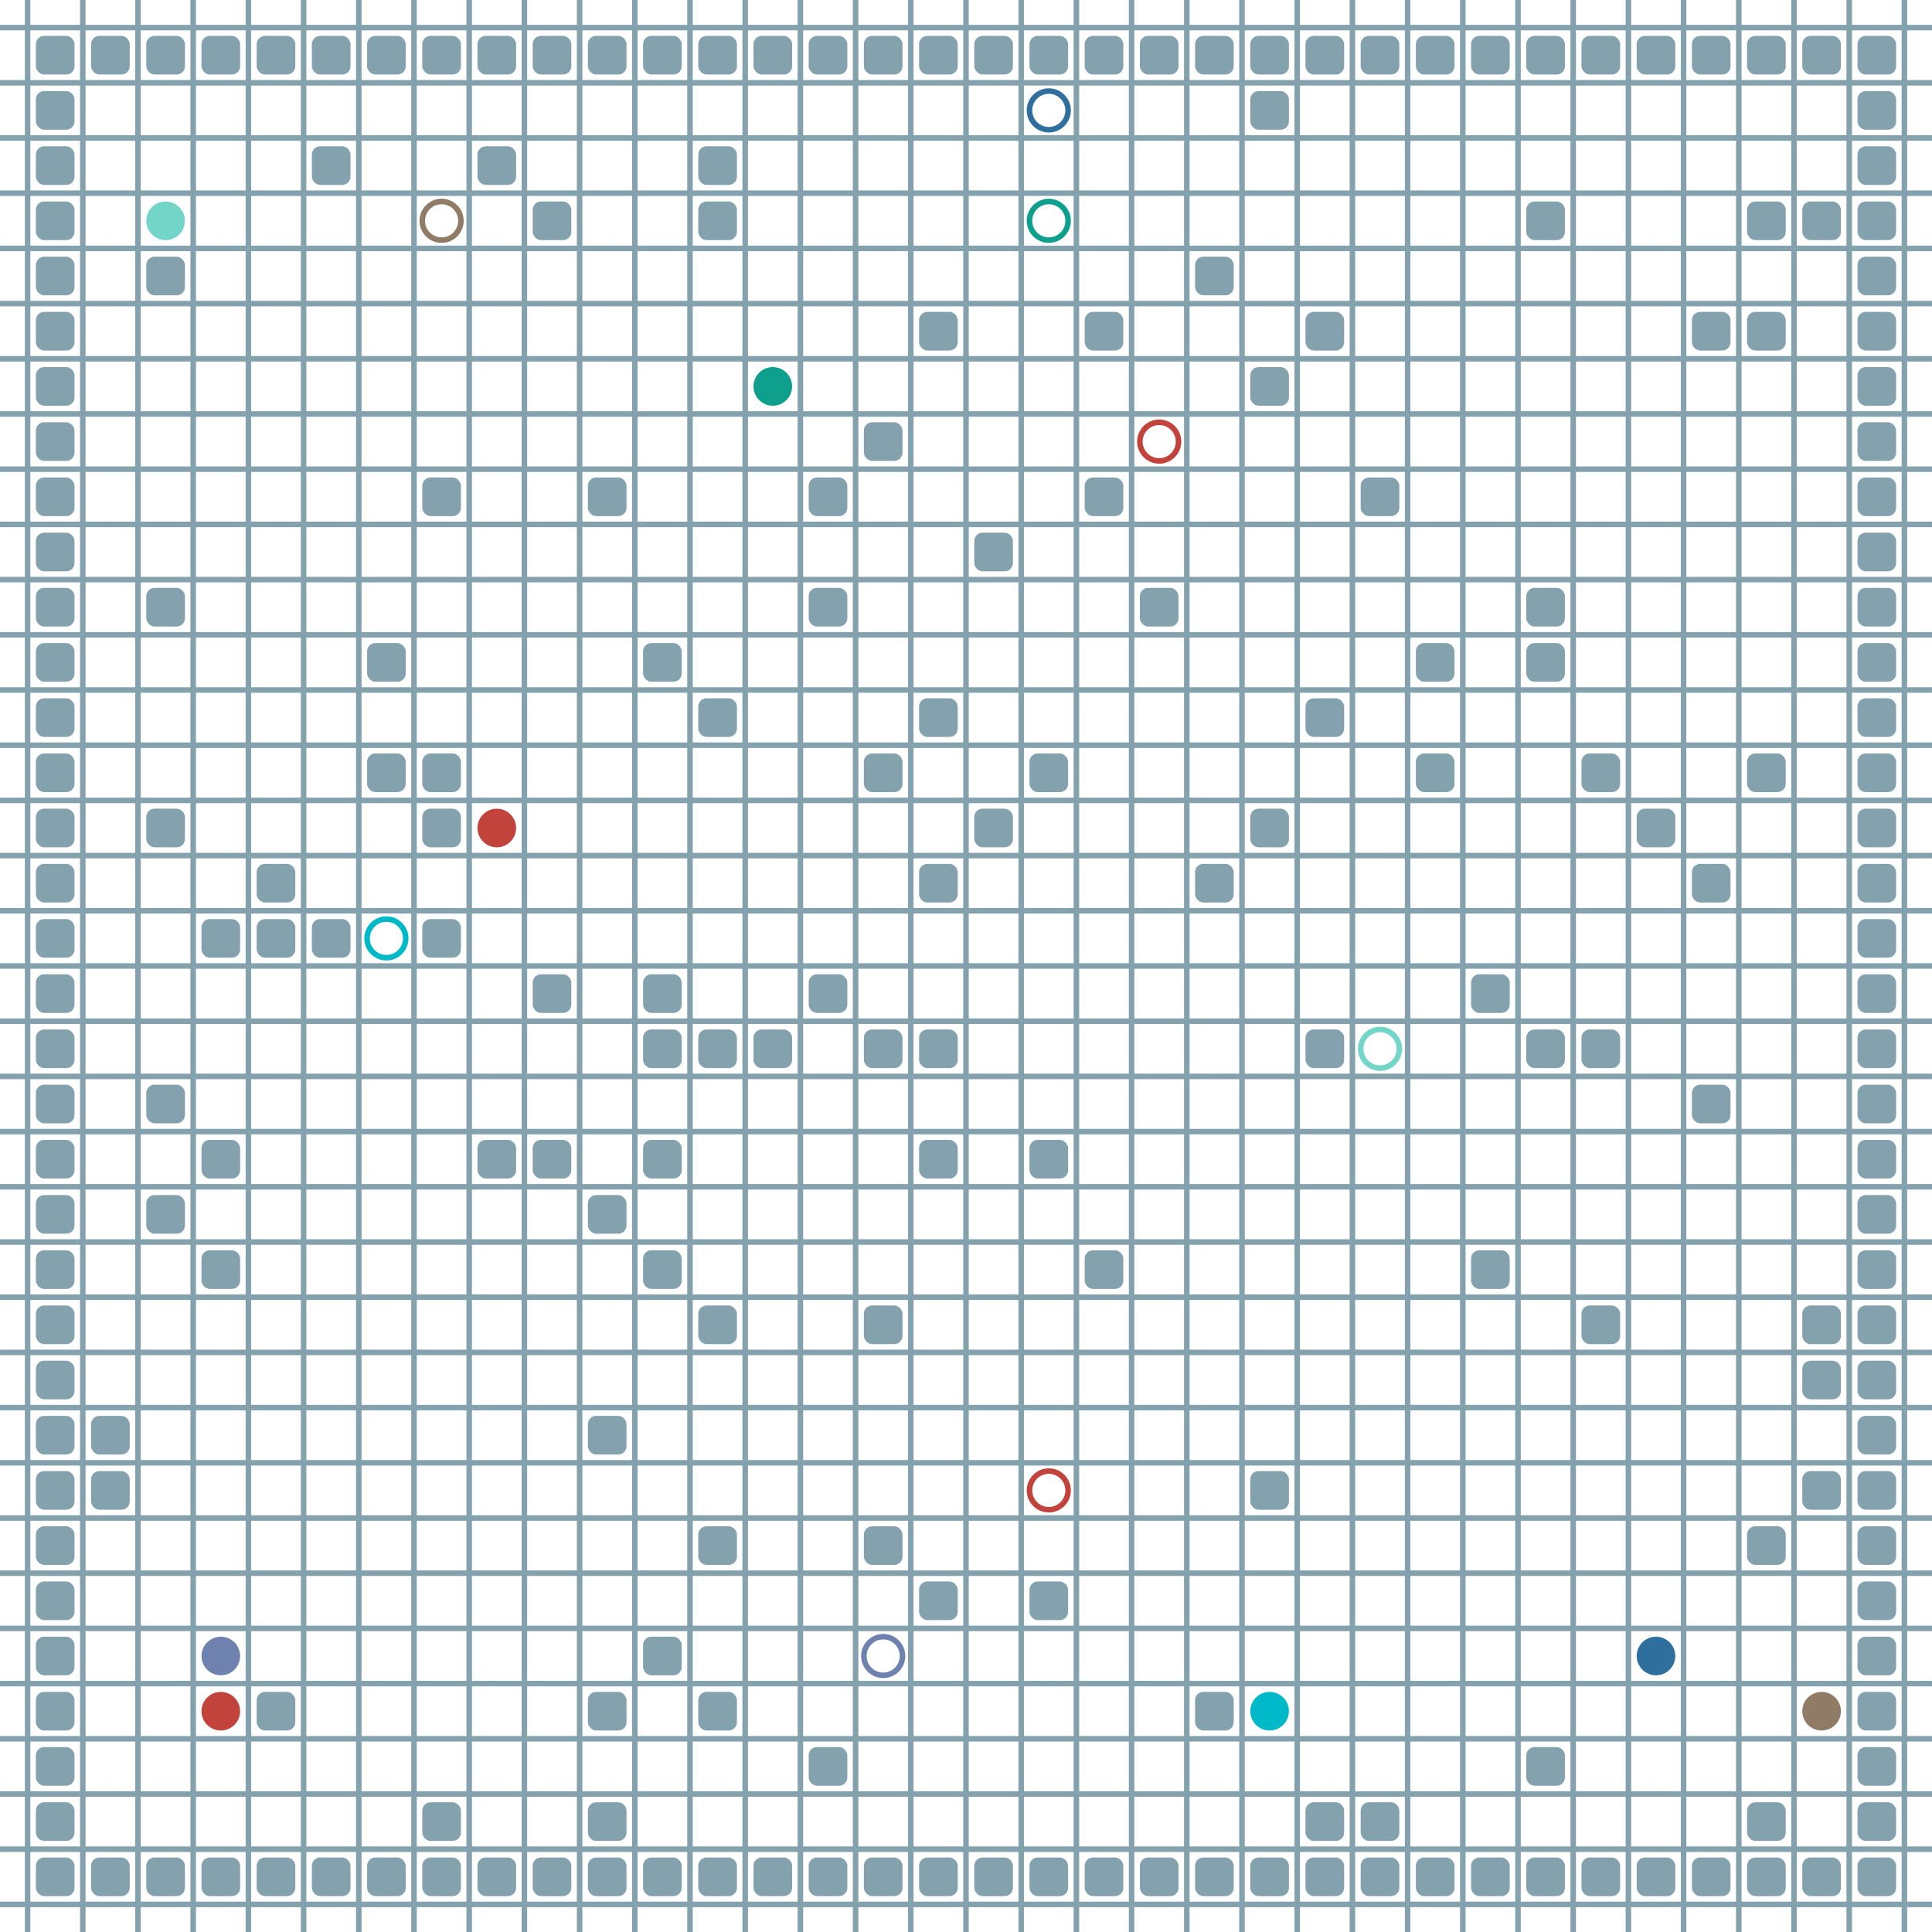 <?xml version="1.0" encoding="UTF-8"?>
        <svg xmlns="http://www.w3.org/2000/svg" xmlns:xlink="http://www.w3.org/1999/xlink"
             width="512" height="512" viewBox="0 -3500 3500 3500">
<defs>

        <rect id="obstacle" width="70" height="70" fill="#84A1AE" rx="15"/>
        <style>
        .line {stroke: #84A1AE; stroke-width: 10;}
        .agent {r: 35;}
        .target {fill: none; stroke-width: 10; r: 35;}
        </style>
        
</defs>

<line class="line" x1="-50.0" x2="-50.0" y1="0" y2="-3500" />
<line class="line" x1="50.0" x2="50.0" y1="0" y2="-3500" />
<line class="line" x1="150.0" x2="150.0" y1="0" y2="-3500" />
<line class="line" x1="250.0" x2="250.0" y1="0" y2="-3500" />
<line class="line" x1="350.0" x2="350.0" y1="0" y2="-3500" />
<line class="line" x1="450.0" x2="450.0" y1="0" y2="-3500" />
<line class="line" x1="550.0" x2="550.0" y1="0" y2="-3500" />
<line class="line" x1="650.0" x2="650.0" y1="0" y2="-3500" />
<line class="line" x1="750.0" x2="750.0" y1="0" y2="-3500" />
<line class="line" x1="850.0" x2="850.0" y1="0" y2="-3500" />
<line class="line" x1="950.0" x2="950.0" y1="0" y2="-3500" />
<line class="line" x1="1050.0" x2="1050.0" y1="0" y2="-3500" />
<line class="line" x1="1150.0" x2="1150.0" y1="0" y2="-3500" />
<line class="line" x1="1250.0" x2="1250.0" y1="0" y2="-3500" />
<line class="line" x1="1350.0" x2="1350.0" y1="0" y2="-3500" />
<line class="line" x1="1450.0" x2="1450.0" y1="0" y2="-3500" />
<line class="line" x1="1550.0" x2="1550.0" y1="0" y2="-3500" />
<line class="line" x1="1650.0" x2="1650.0" y1="0" y2="-3500" />
<line class="line" x1="1750.0" x2="1750.0" y1="0" y2="-3500" />
<line class="line" x1="1850.0" x2="1850.0" y1="0" y2="-3500" />
<line class="line" x1="1950.0" x2="1950.0" y1="0" y2="-3500" />
<line class="line" x1="2050.0" x2="2050.0" y1="0" y2="-3500" />
<line class="line" x1="2150.0" x2="2150.0" y1="0" y2="-3500" />
<line class="line" x1="2250.0" x2="2250.0" y1="0" y2="-3500" />
<line class="line" x1="2350.0" x2="2350.0" y1="0" y2="-3500" />
<line class="line" x1="2450.0" x2="2450.0" y1="0" y2="-3500" />
<line class="line" x1="2550.0" x2="2550.0" y1="0" y2="-3500" />
<line class="line" x1="2650.0" x2="2650.0" y1="0" y2="-3500" />
<line class="line" x1="2750.0" x2="2750.0" y1="0" y2="-3500" />
<line class="line" x1="2850.0" x2="2850.0" y1="0" y2="-3500" />
<line class="line" x1="2950.0" x2="2950.0" y1="0" y2="-3500" />
<line class="line" x1="3050.0" x2="3050.0" y1="0" y2="-3500" />
<line class="line" x1="3150.0" x2="3150.0" y1="0" y2="-3500" />
<line class="line" x1="3250.0" x2="3250.0" y1="0" y2="-3500" />
<line class="line" x1="3350.0" x2="3350.0" y1="0" y2="-3500" />
<line class="line" x1="3450.0" x2="3450.0" y1="0" y2="-3500" />
<line class="line" x1="0" x2="3500" y1="50.0" y2="50.0" />
<line class="line" x1="0" x2="3500" y1="-50.0" y2="-50.0" />
<line class="line" x1="0" x2="3500" y1="-150.0" y2="-150.0" />
<line class="line" x1="0" x2="3500" y1="-250.0" y2="-250.0" />
<line class="line" x1="0" x2="3500" y1="-350.0" y2="-350.0" />
<line class="line" x1="0" x2="3500" y1="-450.0" y2="-450.0" />
<line class="line" x1="0" x2="3500" y1="-550.0" y2="-550.0" />
<line class="line" x1="0" x2="3500" y1="-650.0" y2="-650.0" />
<line class="line" x1="0" x2="3500" y1="-750.0" y2="-750.0" />
<line class="line" x1="0" x2="3500" y1="-850.0" y2="-850.0" />
<line class="line" x1="0" x2="3500" y1="-950.0" y2="-950.0" />
<line class="line" x1="0" x2="3500" y1="-1050.0" y2="-1050.0" />
<line class="line" x1="0" x2="3500" y1="-1150.0" y2="-1150.0" />
<line class="line" x1="0" x2="3500" y1="-1250.0" y2="-1250.0" />
<line class="line" x1="0" x2="3500" y1="-1350.0" y2="-1350.0" />
<line class="line" x1="0" x2="3500" y1="-1450.0" y2="-1450.0" />
<line class="line" x1="0" x2="3500" y1="-1550.0" y2="-1550.0" />
<line class="line" x1="0" x2="3500" y1="-1650.0" y2="-1650.0" />
<line class="line" x1="0" x2="3500" y1="-1750.0" y2="-1750.0" />
<line class="line" x1="0" x2="3500" y1="-1850.0" y2="-1850.0" />
<line class="line" x1="0" x2="3500" y1="-1950.0" y2="-1950.0" />
<line class="line" x1="0" x2="3500" y1="-2050.0" y2="-2050.0" />
<line class="line" x1="0" x2="3500" y1="-2150.0" y2="-2150.0" />
<line class="line" x1="0" x2="3500" y1="-2250.0" y2="-2250.0" />
<line class="line" x1="0" x2="3500" y1="-2350.0" y2="-2350.0" />
<line class="line" x1="0" x2="3500" y1="-2450.0" y2="-2450.0" />
<line class="line" x1="0" x2="3500" y1="-2550.0" y2="-2550.0" />
<line class="line" x1="0" x2="3500" y1="-2650.0" y2="-2650.0" />
<line class="line" x1="0" x2="3500" y1="-2750.0" y2="-2750.0" />
<line class="line" x1="0" x2="3500" y1="-2850.0" y2="-2850.0" />
<line class="line" x1="0" x2="3500" y1="-2950.0" y2="-2950.0" />
<line class="line" x1="0" x2="3500" y1="-3050.0" y2="-3050.0" />
<line class="line" x1="0" x2="3500" y1="-3150.0" y2="-3150.0" />
<line class="line" x1="0" x2="3500" y1="-3250.0" y2="-3250.0" />
<line class="line" x1="0" x2="3500" y1="-3350.0" y2="-3350.0" />
<line class="line" x1="0" x2="3500" y1="-3450.0" y2="-3450.0" />
<use href="#obstacle" x="65" y="-135" />
<use href="#obstacle" x="65" y="-235" />
<use href="#obstacle" x="65" y="-335" />
<use href="#obstacle" x="65" y="-435" />
<use href="#obstacle" x="65" y="-535" />
<use href="#obstacle" x="65" y="-635" />
<use href="#obstacle" x="65" y="-735" />
<use href="#obstacle" x="65" y="-835" />
<use href="#obstacle" x="65" y="-935" />
<use href="#obstacle" x="65" y="-1035" />
<use href="#obstacle" x="65" y="-1135" />
<use href="#obstacle" x="65" y="-1235" />
<use href="#obstacle" x="65" y="-1335" />
<use href="#obstacle" x="65" y="-1435" />
<use href="#obstacle" x="65" y="-1535" />
<use href="#obstacle" x="65" y="-1635" />
<use href="#obstacle" x="65" y="-1735" />
<use href="#obstacle" x="65" y="-1835" />
<use href="#obstacle" x="65" y="-1935" />
<use href="#obstacle" x="65" y="-2035" />
<use href="#obstacle" x="65" y="-2135" />
<use href="#obstacle" x="65" y="-2235" />
<use href="#obstacle" x="65" y="-2335" />
<use href="#obstacle" x="65" y="-2435" />
<use href="#obstacle" x="65" y="-2535" />
<use href="#obstacle" x="65" y="-2635" />
<use href="#obstacle" x="65" y="-2735" />
<use href="#obstacle" x="65" y="-2835" />
<use href="#obstacle" x="65" y="-2935" />
<use href="#obstacle" x="65" y="-3035" />
<use href="#obstacle" x="65" y="-3135" />
<use href="#obstacle" x="65" y="-3235" />
<use href="#obstacle" x="65" y="-3335" />
<use href="#obstacle" x="65" y="-3435" />
<use href="#obstacle" x="165" y="-135" />
<use href="#obstacle" x="165" y="-835" />
<use href="#obstacle" x="165" y="-935" />
<use href="#obstacle" x="165" y="-3435" />
<use href="#obstacle" x="265" y="-135" />
<use href="#obstacle" x="265" y="-1335" />
<use href="#obstacle" x="265" y="-1535" />
<use href="#obstacle" x="265" y="-2035" />
<use href="#obstacle" x="265" y="-2435" />
<use href="#obstacle" x="265" y="-3035" />
<use href="#obstacle" x="265" y="-3435" />
<use href="#obstacle" x="365" y="-135" />
<use href="#obstacle" x="365" y="-1235" />
<use href="#obstacle" x="365" y="-1435" />
<use href="#obstacle" x="365" y="-1835" />
<use href="#obstacle" x="365" y="-3435" />
<use href="#obstacle" x="465" y="-135" />
<use href="#obstacle" x="465" y="-435" />
<use href="#obstacle" x="465" y="-1835" />
<use href="#obstacle" x="465" y="-1935" />
<use href="#obstacle" x="465" y="-3435" />
<use href="#obstacle" x="565" y="-135" />
<use href="#obstacle" x="565" y="-1835" />
<use href="#obstacle" x="565" y="-3235" />
<use href="#obstacle" x="565" y="-3435" />
<use href="#obstacle" x="665" y="-135" />
<use href="#obstacle" x="665" y="-2135" />
<use href="#obstacle" x="665" y="-2335" />
<use href="#obstacle" x="665" y="-3435" />
<use href="#obstacle" x="765" y="-135" />
<use href="#obstacle" x="765" y="-235" />
<use href="#obstacle" x="765" y="-1835" />
<use href="#obstacle" x="765" y="-2035" />
<use href="#obstacle" x="765" y="-2135" />
<use href="#obstacle" x="765" y="-2635" />
<use href="#obstacle" x="765" y="-3435" />
<use href="#obstacle" x="865" y="-135" />
<use href="#obstacle" x="865" y="-1435" />
<use href="#obstacle" x="865" y="-3235" />
<use href="#obstacle" x="865" y="-3435" />
<use href="#obstacle" x="965" y="-135" />
<use href="#obstacle" x="965" y="-1435" />
<use href="#obstacle" x="965" y="-1735" />
<use href="#obstacle" x="965" y="-3135" />
<use href="#obstacle" x="965" y="-3435" />
<use href="#obstacle" x="1065" y="-135" />
<use href="#obstacle" x="1065" y="-235" />
<use href="#obstacle" x="1065" y="-435" />
<use href="#obstacle" x="1065" y="-935" />
<use href="#obstacle" x="1065" y="-1335" />
<use href="#obstacle" x="1065" y="-2635" />
<use href="#obstacle" x="1065" y="-3435" />
<use href="#obstacle" x="1165" y="-135" />
<use href="#obstacle" x="1165" y="-535" />
<use href="#obstacle" x="1165" y="-1235" />
<use href="#obstacle" x="1165" y="-1435" />
<use href="#obstacle" x="1165" y="-1635" />
<use href="#obstacle" x="1165" y="-1735" />
<use href="#obstacle" x="1165" y="-2335" />
<use href="#obstacle" x="1165" y="-3435" />
<use href="#obstacle" x="1265" y="-135" />
<use href="#obstacle" x="1265" y="-435" />
<use href="#obstacle" x="1265" y="-735" />
<use href="#obstacle" x="1265" y="-1135" />
<use href="#obstacle" x="1265" y="-1635" />
<use href="#obstacle" x="1265" y="-2235" />
<use href="#obstacle" x="1265" y="-3135" />
<use href="#obstacle" x="1265" y="-3235" />
<use href="#obstacle" x="1265" y="-3435" />
<use href="#obstacle" x="1365" y="-135" />
<use href="#obstacle" x="1365" y="-1635" />
<use href="#obstacle" x="1365" y="-3435" />
<use href="#obstacle" x="1465" y="-135" />
<use href="#obstacle" x="1465" y="-335" />
<use href="#obstacle" x="1465" y="-1735" />
<use href="#obstacle" x="1465" y="-2435" />
<use href="#obstacle" x="1465" y="-2635" />
<use href="#obstacle" x="1465" y="-3435" />
<use href="#obstacle" x="1565" y="-135" />
<use href="#obstacle" x="1565" y="-735" />
<use href="#obstacle" x="1565" y="-1135" />
<use href="#obstacle" x="1565" y="-1635" />
<use href="#obstacle" x="1565" y="-2135" />
<use href="#obstacle" x="1565" y="-2735" />
<use href="#obstacle" x="1565" y="-3435" />
<use href="#obstacle" x="1665" y="-135" />
<use href="#obstacle" x="1665" y="-635" />
<use href="#obstacle" x="1665" y="-1435" />
<use href="#obstacle" x="1665" y="-1635" />
<use href="#obstacle" x="1665" y="-1935" />
<use href="#obstacle" x="1665" y="-2235" />
<use href="#obstacle" x="1665" y="-2935" />
<use href="#obstacle" x="1665" y="-3435" />
<use href="#obstacle" x="1765" y="-135" />
<use href="#obstacle" x="1765" y="-2035" />
<use href="#obstacle" x="1765" y="-2535" />
<use href="#obstacle" x="1765" y="-3435" />
<use href="#obstacle" x="1865" y="-135" />
<use href="#obstacle" x="1865" y="-635" />
<use href="#obstacle" x="1865" y="-1435" />
<use href="#obstacle" x="1865" y="-2135" />
<use href="#obstacle" x="1865" y="-3435" />
<use href="#obstacle" x="1965" y="-135" />
<use href="#obstacle" x="1965" y="-1235" />
<use href="#obstacle" x="1965" y="-2635" />
<use href="#obstacle" x="1965" y="-2935" />
<use href="#obstacle" x="1965" y="-3435" />
<use href="#obstacle" x="2065" y="-135" />
<use href="#obstacle" x="2065" y="-2435" />
<use href="#obstacle" x="2065" y="-3435" />
<use href="#obstacle" x="2165" y="-135" />
<use href="#obstacle" x="2165" y="-435" />
<use href="#obstacle" x="2165" y="-1935" />
<use href="#obstacle" x="2165" y="-3035" />
<use href="#obstacle" x="2165" y="-3435" />
<use href="#obstacle" x="2265" y="-135" />
<use href="#obstacle" x="2265" y="-835" />
<use href="#obstacle" x="2265" y="-2035" />
<use href="#obstacle" x="2265" y="-2835" />
<use href="#obstacle" x="2265" y="-3335" />
<use href="#obstacle" x="2265" y="-3435" />
<use href="#obstacle" x="2365" y="-135" />
<use href="#obstacle" x="2365" y="-235" />
<use href="#obstacle" x="2365" y="-1635" />
<use href="#obstacle" x="2365" y="-2235" />
<use href="#obstacle" x="2365" y="-2935" />
<use href="#obstacle" x="2365" y="-3435" />
<use href="#obstacle" x="2465" y="-135" />
<use href="#obstacle" x="2465" y="-235" />
<use href="#obstacle" x="2465" y="-2635" />
<use href="#obstacle" x="2465" y="-3435" />
<use href="#obstacle" x="2565" y="-135" />
<use href="#obstacle" x="2565" y="-2135" />
<use href="#obstacle" x="2565" y="-2335" />
<use href="#obstacle" x="2565" y="-3435" />
<use href="#obstacle" x="2665" y="-135" />
<use href="#obstacle" x="2665" y="-1235" />
<use href="#obstacle" x="2665" y="-1735" />
<use href="#obstacle" x="2665" y="-3435" />
<use href="#obstacle" x="2765" y="-135" />
<use href="#obstacle" x="2765" y="-335" />
<use href="#obstacle" x="2765" y="-1635" />
<use href="#obstacle" x="2765" y="-2335" />
<use href="#obstacle" x="2765" y="-2435" />
<use href="#obstacle" x="2765" y="-3135" />
<use href="#obstacle" x="2765" y="-3435" />
<use href="#obstacle" x="2865" y="-135" />
<use href="#obstacle" x="2865" y="-1135" />
<use href="#obstacle" x="2865" y="-1635" />
<use href="#obstacle" x="2865" y="-2135" />
<use href="#obstacle" x="2865" y="-3435" />
<use href="#obstacle" x="2965" y="-135" />
<use href="#obstacle" x="2965" y="-2035" />
<use href="#obstacle" x="2965" y="-3435" />
<use href="#obstacle" x="3065" y="-135" />
<use href="#obstacle" x="3065" y="-1535" />
<use href="#obstacle" x="3065" y="-1935" />
<use href="#obstacle" x="3065" y="-2935" />
<use href="#obstacle" x="3065" y="-3435" />
<use href="#obstacle" x="3165" y="-135" />
<use href="#obstacle" x="3165" y="-235" />
<use href="#obstacle" x="3165" y="-735" />
<use href="#obstacle" x="3165" y="-2135" />
<use href="#obstacle" x="3165" y="-2935" />
<use href="#obstacle" x="3165" y="-3135" />
<use href="#obstacle" x="3165" y="-3435" />
<use href="#obstacle" x="3265" y="-135" />
<use href="#obstacle" x="3265" y="-835" />
<use href="#obstacle" x="3265" y="-1035" />
<use href="#obstacle" x="3265" y="-1135" />
<use href="#obstacle" x="3265" y="-3135" />
<use href="#obstacle" x="3265" y="-3435" />
<use href="#obstacle" x="3365" y="-135" />
<use href="#obstacle" x="3365" y="-235" />
<use href="#obstacle" x="3365" y="-335" />
<use href="#obstacle" x="3365" y="-435" />
<use href="#obstacle" x="3365" y="-535" />
<use href="#obstacle" x="3365" y="-635" />
<use href="#obstacle" x="3365" y="-735" />
<use href="#obstacle" x="3365" y="-835" />
<use href="#obstacle" x="3365" y="-935" />
<use href="#obstacle" x="3365" y="-1035" />
<use href="#obstacle" x="3365" y="-1135" />
<use href="#obstacle" x="3365" y="-1235" />
<use href="#obstacle" x="3365" y="-1335" />
<use href="#obstacle" x="3365" y="-1435" />
<use href="#obstacle" x="3365" y="-1535" />
<use href="#obstacle" x="3365" y="-1635" />
<use href="#obstacle" x="3365" y="-1735" />
<use href="#obstacle" x="3365" y="-1835" />
<use href="#obstacle" x="3365" y="-1935" />
<use href="#obstacle" x="3365" y="-2035" />
<use href="#obstacle" x="3365" y="-2135" />
<use href="#obstacle" x="3365" y="-2235" />
<use href="#obstacle" x="3365" y="-2335" />
<use href="#obstacle" x="3365" y="-2435" />
<use href="#obstacle" x="3365" y="-2535" />
<use href="#obstacle" x="3365" y="-2635" />
<use href="#obstacle" x="3365" y="-2735" />
<use href="#obstacle" x="3365" y="-2835" />
<use href="#obstacle" x="3365" y="-2935" />
<use href="#obstacle" x="3365" y="-3035" />
<use href="#obstacle" x="3365" y="-3135" />
<use href="#obstacle" x="3365" y="-3235" />
<use href="#obstacle" x="3365" y="-3335" />
<use href="#obstacle" x="3365" y="-3435" />
<circle class="agent" cx="400" cy="-400" fill="#c1433c" r="35"> <animate attributeName="cy" dur="13.25s" keyTimes="0.0;0.019;0.056;0.074;0.093;0.111;0.13;0.148;0.167;0.222;0.241;0.259;1.0" repeatCount="indefinite" values="-400;-400;-400;-500;-600;-700;-800;-700;-600;-600;-700;-800;-800"/>
<animate attributeName="cx" dur="13.25s" keyTimes="0.0;0.019;0.259;0.278;0.296;0.352;0.37;0.389;0.407;0.426;0.481;0.5;0.519;0.537;0.556;0.611;0.63;0.648;0.667;0.685;0.741;0.759;1.0" repeatCount="indefinite" values="400;400;400;500;600;600;700;800;900;1000;1000;1100;1200;1300;1400;1400;1500;1600;1700;1800;1800;1900;1900"/>
<animate attributeName="visibility" dur="13.25s" keyTimes="0.0;0.019;1.0" repeatCount="indefinite" values="visible;visible;visible"/> </circle>
<circle class="agent" cx="3000" cy="-500" fill="#2e6f9e" r="35"> <animate attributeName="cy" dur="13.25s" keyTimes="0.0;0.019;0.037;0.056;0.074;0.093;0.111;0.13;0.148;0.167;0.185;0.204;0.222;0.241;0.259;0.278;0.296;0.315;0.333;0.352;0.37;0.389;0.407;0.426;0.444;0.463;0.481;0.5;0.519;0.537;0.556;0.574;0.611;0.63;0.685;0.704;0.722;0.741;1.0" repeatCount="indefinite" values="-500;-500;-600;-700;-800;-900;-1000;-1100;-1200;-1300;-1400;-1500;-1600;-1700;-1800;-1800;-1900;-1900;-2000;-2100;-2100;-2200;-2300;-2400;-2500;-2500;-2600;-2700;-2800;-2900;-2900;-3000;-3000;-3100;-3100;-3200;-3200;-3300;-3300"/>
<animate attributeName="cx" dur="13.25s" keyTimes="0.0;0.019;0.259;0.278;0.296;0.315;0.352;0.37;0.444;0.463;0.537;0.556;0.574;0.593;0.611;0.63;0.648;0.667;0.685;0.704;0.722;1.0" repeatCount="indefinite" values="3000;3000;3000;2900;2900;2800;2800;2700;2700;2600;2600;2500;2500;2400;2300;2300;2200;2100;2000;2000;1900;1900"/>
<animate attributeName="visibility" dur="13.25s" keyTimes="0.0;0.019;1.0" repeatCount="indefinite" values="visible;visible;visible"/> </circle>
<circle class="agent" cx="400" cy="-500" fill="#6e81af" r="35"> <animate attributeName="cy" dur="13.25s" keyTimes="0.0;0.019;0.148;0.167;0.259;0.278;1.0" repeatCount="indefinite" values="-500;-500;-500;-600;-600;-500;-500"/>
<animate attributeName="cx" dur="13.25s" keyTimes="0.0;0.019;0.037;0.056;0.074;0.093;0.111;0.13;0.148;0.167;0.185;0.204;0.222;0.241;0.259;1.0" repeatCount="indefinite" values="400;400;500;600;700;800;900;1000;1100;1100;1200;1300;1400;1500;1600;1600"/>
<animate attributeName="visibility" dur="13.25s" keyTimes="0.0;0.019;1.0" repeatCount="indefinite" values="visible;visible;visible"/> </circle>
<circle class="agent" cx="2300" cy="-400" fill="#00b9c8" r="35"> <animate attributeName="cy" dur="13.25s" keyTimes="0.0;0.019;0.037;0.074;0.093;0.111;0.13;0.148;0.167;0.185;0.204;0.278;0.296;0.315;0.333;0.352;0.37;0.389;0.407;0.5;0.519;0.537;0.556;0.574;1.0" repeatCount="indefinite" values="-400;-400;-500;-500;-600;-600;-700;-800;-900;-900;-1000;-1000;-1100;-1200;-1200;-1300;-1400;-1400;-1500;-1500;-1600;-1600;-1700;-1800;-1800"/>
<animate attributeName="cx" dur="13.25s" keyTimes="0.0;0.019;0.037;0.056;0.074;0.093;0.111;0.167;0.185;0.204;0.222;0.241;0.259;0.278;0.315;0.333;0.37;0.389;0.407;0.426;0.444;0.463;0.481;0.5;0.519;0.537;1.0" repeatCount="indefinite" values="2300;2300;2300;2200;2100;2100;2000;2000;1900;1900;1800;1700;1600;1500;1500;1400;1400;1300;1300;1200;1100;1000;900;800;800;700;700"/>
<animate attributeName="visibility" dur="13.25s" keyTimes="0.0;0.019;1.0" repeatCount="indefinite" values="visible;visible;visible"/> </circle>
<circle class="agent" cx="300" cy="-3100" fill="#72D5C8" r="35"> <animate attributeName="cy" dur="13.25s" keyTimes="0.0;0.019;0.056;0.074;0.148;0.167;0.185;0.204;0.222;0.259;0.278;0.315;0.333;0.389;0.407;0.426;0.444;0.481;0.5;0.556;0.574;0.593;0.611;0.63;0.648;0.667;0.685;0.704;1.0" repeatCount="indefinite" values="-3100;-3100;-3100;-3000;-3000;-2900;-2800;-2800;-2700;-2700;-2600;-2600;-2500;-2500;-2400;-2400;-2300;-2300;-2200;-2200;-2100;-2100;-2000;-1900;-1800;-1800;-1700;-1600;-1600"/>
<animate attributeName="cx" dur="13.25s" keyTimes="0.0;0.019;0.037;0.056;0.074;0.093;0.111;0.13;0.148;0.185;0.204;0.222;0.241;0.259;0.278;0.296;0.315;0.333;0.352;0.37;0.389;0.407;0.426;0.444;0.463;0.481;0.5;0.519;0.537;0.556;0.574;0.593;0.648;0.667;1.0" repeatCount="indefinite" values="300;300;400;500;500;600;700;800;900;900;1000;1000;1100;1200;1200;1300;1400;1400;1500;1600;1700;1700;1800;1800;1900;2000;2000;2100;2200;2300;2300;2400;2400;2500;2500"/>
<animate attributeName="visibility" dur="13.25s" keyTimes="0.0;0.019;1.0" repeatCount="indefinite" values="visible;visible;visible"/> </circle>
<circle class="agent" cx="1400" cy="-2800" fill="#0ea08c" r="35"> <animate attributeName="cy" dur="13.25s" keyTimes="0.0;0.019;0.037;0.056;0.074;1.0" repeatCount="indefinite" values="-2800;-2800;-2900;-3000;-3100;-3100"/>
<animate attributeName="cx" dur="13.25s" keyTimes="0.0;0.019;0.074;0.093;0.111;0.13;0.148;0.167;1.0" repeatCount="indefinite" values="1400;1400;1400;1500;1600;1700;1800;1900;1900"/>
<animate attributeName="visibility" dur="13.25s" keyTimes="0.0;0.019;1.0" repeatCount="indefinite" values="visible;visible;visible"/> </circle>
<circle class="agent" cx="3300" cy="-400" fill="#8F7B66" r="35"> <animate attributeName="cy" dur="13.25s" keyTimes="0.0;0.019;0.037;0.056;0.074;0.093;0.148;0.167;0.185;0.204;0.222;0.241;0.259;0.278;0.296;0.315;0.333;0.352;0.37;0.389;0.407;0.426;0.444;0.463;0.481;0.5;0.519;0.537;0.556;0.574;0.593;0.63;0.648;0.667;0.685;0.704;0.722;0.796;0.815;0.833;0.852;0.889;0.907;0.926;0.944;0.963;0.981;1.0" repeatCount="indefinite" values="-400;-400;-400;-500;-500;-600;-600;-700;-800;-900;-900;-1000;-1000;-1100;-1100;-1200;-1300;-1300;-1400;-1400;-1500;-1500;-1600;-1700;-1700;-1800;-1800;-1900;-2000;-2100;-2200;-2200;-2300;-2300;-2400;-2400;-2500;-2500;-2600;-2700;-2800;-2800;-2900;-2900;-3000;-3000;-3100;-3100"/>
<animate attributeName="cx" dur="13.25s" keyTimes="0.0;0.019;0.037;0.056;0.074;0.093;0.111;0.13;0.148;0.204;0.222;0.241;0.259;0.278;0.296;0.333;0.352;0.37;0.389;0.407;0.426;0.463;0.481;0.5;0.519;0.593;0.611;0.63;0.648;0.667;0.685;0.704;0.722;0.741;0.759;0.778;0.796;0.852;0.87;0.889;0.907;0.926;0.944;0.963;1.0" repeatCount="indefinite" values="3300;3300;3200;3200;3100;3100;3000;2900;2800;2800;2700;2700;2600;2600;2500;2500;2400;2400;2300;2300;2200;2200;2100;2100;2000;2000;1900;1800;1800;1700;1700;1600;1600;1500;1400;1300;1200;1200;1100;1000;1000;900;900;800;800"/>
<animate attributeName="visibility" dur="13.25s" keyTimes="0.0;0.019;1.0" repeatCount="indefinite" values="visible;visible;visible"/> </circle>
<circle class="agent" cx="900" cy="-2000" fill="#c1433c" r="35"> <animate attributeName="cy" dur="13.25s" keyTimes="0.0;0.019;0.037;0.056;0.074;0.093;0.111;0.241;0.259;0.278;0.296;1.0" repeatCount="indefinite" values="-2000;-2000;-2100;-2200;-2300;-2400;-2500;-2500;-2600;-2600;-2700;-2700"/>
<animate attributeName="cx" dur="13.25s" keyTimes="0.0;0.019;0.111;0.13;0.148;0.167;0.185;0.204;0.222;0.241;0.259;0.278;0.296;0.315;0.333;0.352;0.37;1.0" repeatCount="indefinite" values="900;900;900;1000;1100;1200;1300;1400;1500;1600;1600;1700;1700;1800;1900;2000;2100;2100"/>
<animate attributeName="visibility" dur="13.25s" keyTimes="0.0;0.019;1.0" repeatCount="indefinite" values="visible;visible;visible"/> </circle>
<circle class="target" cx="1900" cy="-800" r="35" stroke="#c1433c"> <animate attributeName="visibility" dur="13.25s" keyTimes="0.0;0.019;1.0" repeatCount="indefinite" values="visible;visible;visible"/> </circle>
<circle class="target" cx="1900" cy="-3300" r="35" stroke="#2e6f9e"> <animate attributeName="visibility" dur="13.25s" keyTimes="0.0;0.019;1.0" repeatCount="indefinite" values="visible;visible;visible"/> </circle>
<circle class="target" cx="1600" cy="-500" r="35" stroke="#6e81af"> <animate attributeName="visibility" dur="13.25s" keyTimes="0.0;0.019;1.0" repeatCount="indefinite" values="visible;visible;visible"/> </circle>
<circle class="target" cx="700" cy="-1800" r="35" stroke="#00b9c8"> <animate attributeName="visibility" dur="13.25s" keyTimes="0.0;0.019;1.0" repeatCount="indefinite" values="visible;visible;visible"/> </circle>
<circle class="target" cx="2500" cy="-1600" r="35" stroke="#72D5C8"> <animate attributeName="visibility" dur="13.25s" keyTimes="0.0;0.019;1.0" repeatCount="indefinite" values="visible;visible;visible"/> </circle>
<circle class="target" cx="1900" cy="-3100" r="35" stroke="#0ea08c"> <animate attributeName="visibility" dur="13.25s" keyTimes="0.0;0.019;1.0" repeatCount="indefinite" values="visible;visible;visible"/> </circle>
<circle class="target" cx="800" cy="-3100" r="35" stroke="#8F7B66"> <animate attributeName="visibility" dur="13.25s" keyTimes="0.0;0.019;1.0" repeatCount="indefinite" values="visible;visible;visible"/> </circle>
<circle class="target" cx="2100" cy="-2700" r="35" stroke="#c1433c"> <animate attributeName="visibility" dur="13.25s" keyTimes="0.0;0.019;1.0" repeatCount="indefinite" values="visible;visible;visible"/> </circle>
</svg>